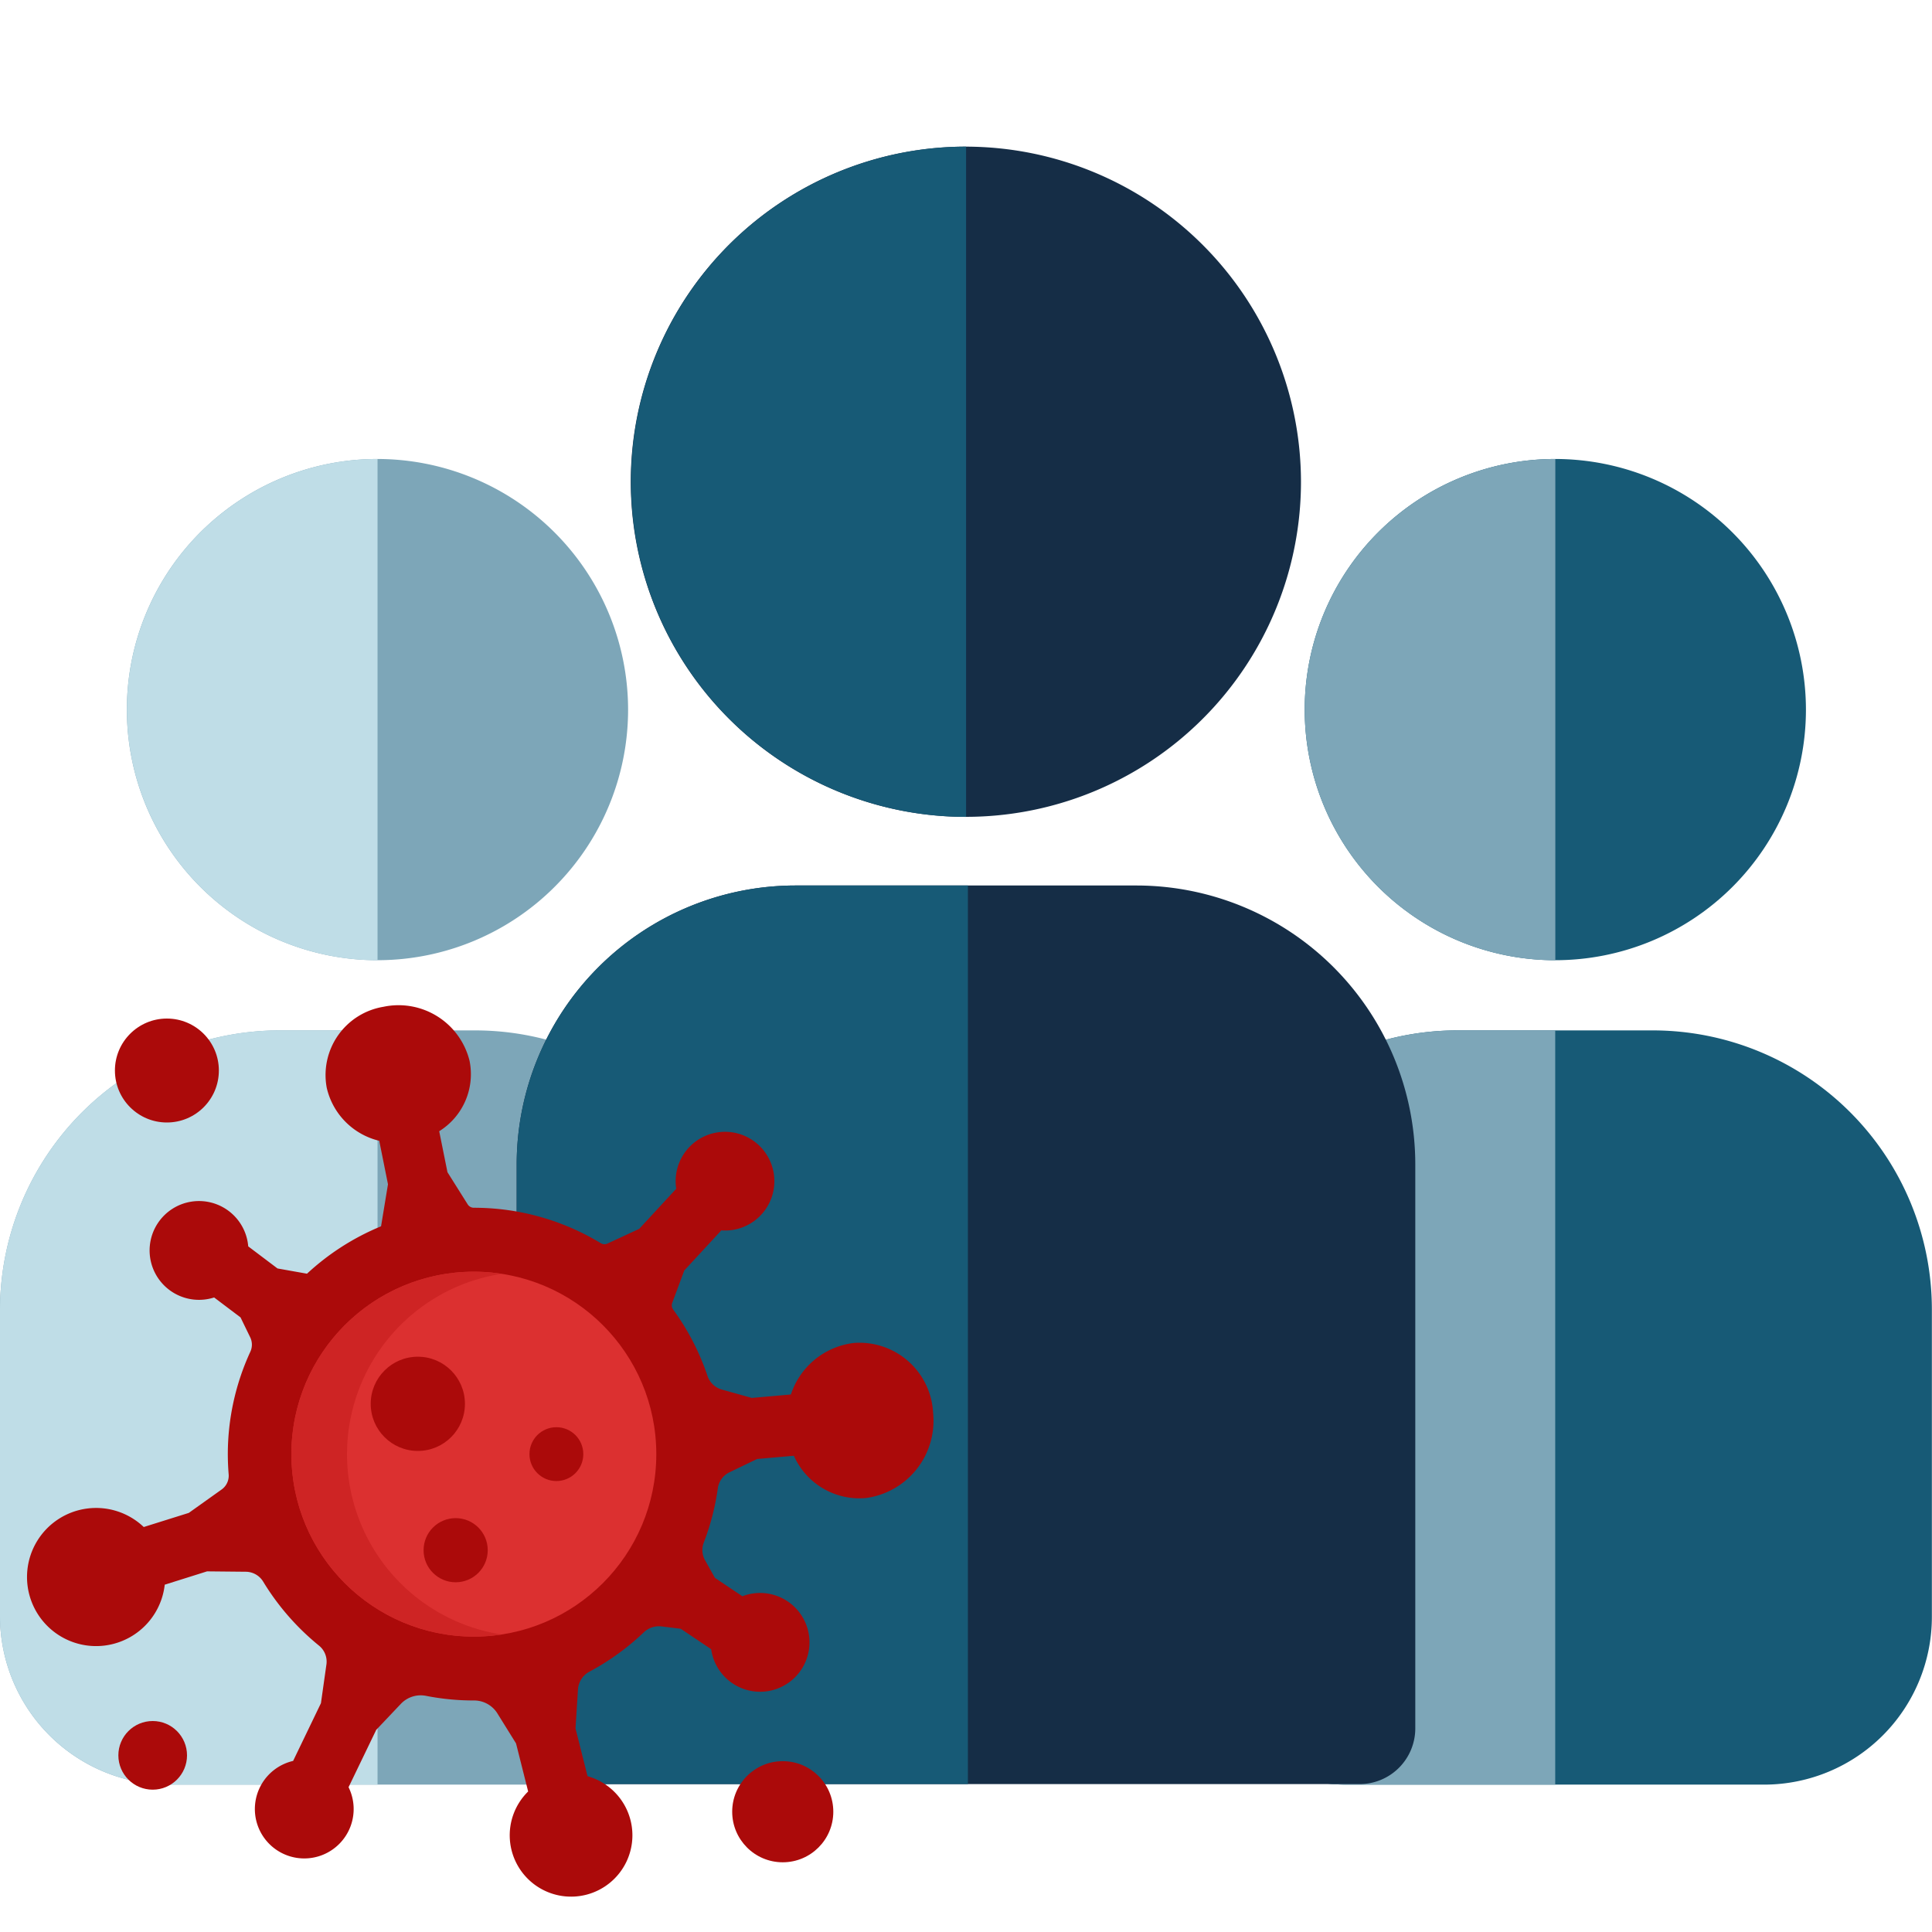 <svg xmlns="http://www.w3.org/2000/svg" xmlns:xlink="http://www.w3.org/1999/xlink" width="60" height="60" viewBox="0 0 60 60">
  <defs>
    <clipPath id="clip-path">
      <rect id="Rectangle_5897" data-name="Rectangle 5897" width="60" height="60" transform="translate(7971 -1026)" fill="#fff" stroke="#707070" stroke-width="1"/>
    </clipPath>
    <clipPath id="clip-path-2">
      <rect id="Rectangle_5476" data-name="Rectangle 5476" width="30" height="30" transform="translate(0)" fill="#fff" stroke="#707070" stroke-width="1"/>
    </clipPath>
  </defs>
  <g id="Group_46228" data-name="Group 46228" transform="translate(-742 -203)">
    <g id="Group_46213" data-name="Group 46213" transform="translate(-565 -591)">
      <g id="Group_46236" data-name="Group 46236" transform="translate(1307 793)">
        <g id="Group_46238" data-name="Group 46238">
          <g id="Mask_Group_44630" data-name="Mask Group 44630" transform="translate(-7971 1027)" clip-path="url(#clip-path)">
            <g id="group_3_" data-name="group (3)" transform="translate(7971 -1021.446)">
              <path id="Path_80333" data-name="Path 80333" d="M326.893,273.162H320.8a8.693,8.693,0,0,0-8.68,8.663v9.552a5.234,5.234,0,0,0,5.218,5.208h13.013a5.211,5.211,0,0,0,5.191-5.208v-9.552A8.67,8.67,0,0,0,326.893,273.162Z" transform="translate(-275.546 -245.716)" fill="#175a76"/>
              <path id="Path_80334" data-name="Path 80334" d="M323.848,273.161H320.8a8.693,8.693,0,0,0-8.68,8.663v9.552a5.234,5.234,0,0,0,5.218,5.208h6.507V273.161Z" transform="translate(-275.546 -245.716)" fill="#7da6b8"/>
              <path id="Path_80335" data-name="Path 80335" d="M353.542,121.737a7.783,7.783,0,1,0,7.783,7.783A7.792,7.792,0,0,0,353.542,121.737Z" transform="translate(-305.24 -112.037)" fill="#175a76"/>
              <path id="Path_80336" data-name="Path 80336" d="M353.542,121.737a7.783,7.783,0,0,0,0,15.567Z" transform="translate(-305.24 -112.037)" fill="#7da6b8"/>
              <path id="Path_80337" data-name="Path 80337" d="M14.77,273.162H8.68A8.693,8.693,0,0,0,0,281.825v9.552a5.234,5.234,0,0,0,5.218,5.208H18.232a5.211,5.211,0,0,0,5.191-5.208v-9.552A8.67,8.67,0,0,0,14.77,273.162Z" transform="translate(0 -245.716)" fill="#7da6b8"/>
              <path id="Path_80338" data-name="Path 80338" d="M11.725,273.161H8.68A8.694,8.694,0,0,0,0,281.824v9.552a5.234,5.234,0,0,0,5.218,5.208h6.507S11.725,273.161,11.725,273.161Z" transform="translate(0 -245.716)" fill="#bfdde7"/>
              <path id="Path_80339" data-name="Path 80339" d="M156.185,234.766h-10.6a8.664,8.664,0,0,0-8.654,8.654v17.522a1.731,1.731,0,0,0,1.731,1.731h24.445a1.731,1.731,0,0,0,1.731-1.731V243.42A8.664,8.664,0,0,0,156.185,234.766Z" transform="translate(-120.885 -211.82)" fill="#152d46"/>
              <path id="Path_80340" data-name="Path 80340" d="M150.944,234.766h-5.358a8.664,8.664,0,0,0-8.654,8.654v17.522a1.731,1.731,0,0,0,1.731,1.731h12.281V234.766Z" transform="translate(-120.885 -211.82)" fill="#175a76"/>
              <path id="Path_80341" data-name="Path 80341" d="M177.6,38.96A10.407,10.407,0,1,0,188,49.367,10.419,10.419,0,0,0,177.6,38.96Z" transform="translate(-147.597 -38.96)" fill="#152d46"/>
              <path id="Path_80342" data-name="Path 80342" d="M177.6,38.96a10.407,10.407,0,0,0,0,20.815Z" transform="translate(-147.597 -38.96)" fill="#175a76"/>
              <path id="Path_80343" data-name="Path 80343" d="M41.419,121.737A7.783,7.783,0,1,0,49.2,129.52,7.792,7.792,0,0,0,41.419,121.737Z" transform="translate(-29.694 -112.037)" fill="#7da6b8"/>
              <path id="Path_80344" data-name="Path 80344" d="M41.419,121.737a7.783,7.783,0,0,0,0,15.567Z" transform="translate(-29.694 -112.037)" fill="#bfdde7"/>
            </g>
          </g>
          <g id="Group_46237" data-name="Group 46237" transform="translate(-1302 -206)">
            <g id="Mask_Group_44507" data-name="Mask Group 44507" transform="translate(1302 237)" clip-path="url(#clip-path-2)">
              <g id="virus_1_" data-name="virus (1)" transform="translate(0.834 1.22)">
                <g id="XMLID_107_" transform="translate(0 0)">
                  <g id="Group_44918" data-name="Group 44918">
                    <path id="Path_79227" data-name="Path 79227" d="M28.145,16.718a2.421,2.421,0,0,1-2.09,2.638,2.229,2.229,0,0,1-2.235-1.313l-1.141.1-.861.415a.65.65,0,0,0-.36.5,7.594,7.594,0,0,1-.434,1.677.647.647,0,0,0,.037.551l.307.548.853.572a1.534,1.534,0,1,1-.969,1.644l-.945-.634-.595-.073a.685.685,0,0,0-.557.188,7.7,7.7,0,0,1-1.685,1.218.677.677,0,0,0-.355.557l-.076,1.205.374,1.484a1.905,1.905,0,1,1-1.845.474l-.376-1.493-.58-.933a.85.85,0,0,0-.726-.4h0A7.693,7.693,0,0,1,12.4,25.5a.849.849,0,0,0-.783.246l-.767.809-.859,1.781a1.534,1.534,0,1,1-1.722-.816l.864-1.793.17-1.2a.639.639,0,0,0-.228-.586,7.722,7.722,0,0,1-1.737-1.991.638.638,0,0,0-.541-.305l-1.2-.012-1.315.414a2.145,2.145,0,1,1-.652-1.791l1.4-.439,1.02-.727a.525.525,0,0,0,.217-.472q-.025-.308-.026-.621a7.605,7.605,0,0,1,.7-3.186.523.523,0,0,0-.005-.447l-.3-.618-.82-.619a1.534,1.534,0,1,1,1.059-1.587l.909.686.916.163a7.67,7.67,0,0,1,2.3-1.472l.215-1.306-.271-1.349a2.2,2.2,0,0,1-1.63-1.643A2.148,2.148,0,0,1,11.072,4.1a2.271,2.271,0,0,1,2.676,1.676,2.086,2.086,0,0,1-.942,2.188l.256,1.272.629,1a.225.225,0,0,0,.191.105h0a7.6,7.6,0,0,1,3.942,1.1.222.222,0,0,0,.208.012l.985-.457,1.15-1.245a1.533,1.533,0,1,1,1.4,1.293l-1.15,1.245-.374,1.005a.222.222,0,0,0,.029.208,7.612,7.612,0,0,1,1.066,2.061.653.653,0,0,0,.44.422l.935.262,1.215-.107a2.349,2.349,0,0,1,1.956-1.6,2.29,2.29,0,0,1,2.461,2.181Z" transform="translate(0 -4.053)" fill="#ab0a0a"/>
                  </g>
                </g>
                <g id="XMLID_8_" transform="translate(8.216 8.274)">
                  <g id="Group_44919" data-name="Group 44919">
                    <ellipse id="Ellipse_1151" data-name="Ellipse 1151" cx="5.666" cy="5.666" rx="5.666" ry="5.666" fill="#dc3030"/>
                  </g>
                </g>
                <path id="Path_79228" data-name="Path 79228" d="M143.143,152.129a5.667,5.667,0,0,1,4.8-5.6,5.666,5.666,0,1,0,0,11.2A5.667,5.667,0,0,1,143.143,152.129Z" transform="translate(-133.2 -138.189)" fill="#ce2424"/>
                <g id="Group_44920" data-name="Group 44920" transform="translate(2.735 0.412)">
                  <circle id="Ellipse_1152" data-name="Ellipse 1152" cx="1.614" cy="1.614" r="1.614" transform="translate(0)" fill="#ab0a0a"/>
                  <circle id="Ellipse_1153" data-name="Ellipse 1153" cx="1.066" cy="1.066" r="1.066" transform="translate(0.107 21.816)" fill="#ab0a0a"/>
                  <circle id="Ellipse_1154" data-name="Ellipse 1154" cx="1.57" cy="1.57" r="1.57" transform="translate(19.17 23.063)" fill="#ab0a0a"/>
                  <circle id="Ellipse_1155" data-name="Ellipse 1155" cx="1.463" cy="1.463" r="1.463" transform="translate(7.944 10.502)" fill="#ab0a0a"/>
                  <ellipse id="Ellipse_1156" data-name="Ellipse 1156" cx="0.996" cy="0.996" rx="0.996" ry="0.996" transform="translate(9.586 15.515)" fill="#ab0a0a"/>
                  <circle id="Ellipse_1157" data-name="Ellipse 1157" cx="0.836" cy="0.836" r="0.836" transform="translate(12.874 12.691)" fill="#ab0a0a"/>
                </g>
              </g>
            </g>
          </g>
        </g>
      </g>
    </g>
  </g>
</svg>

